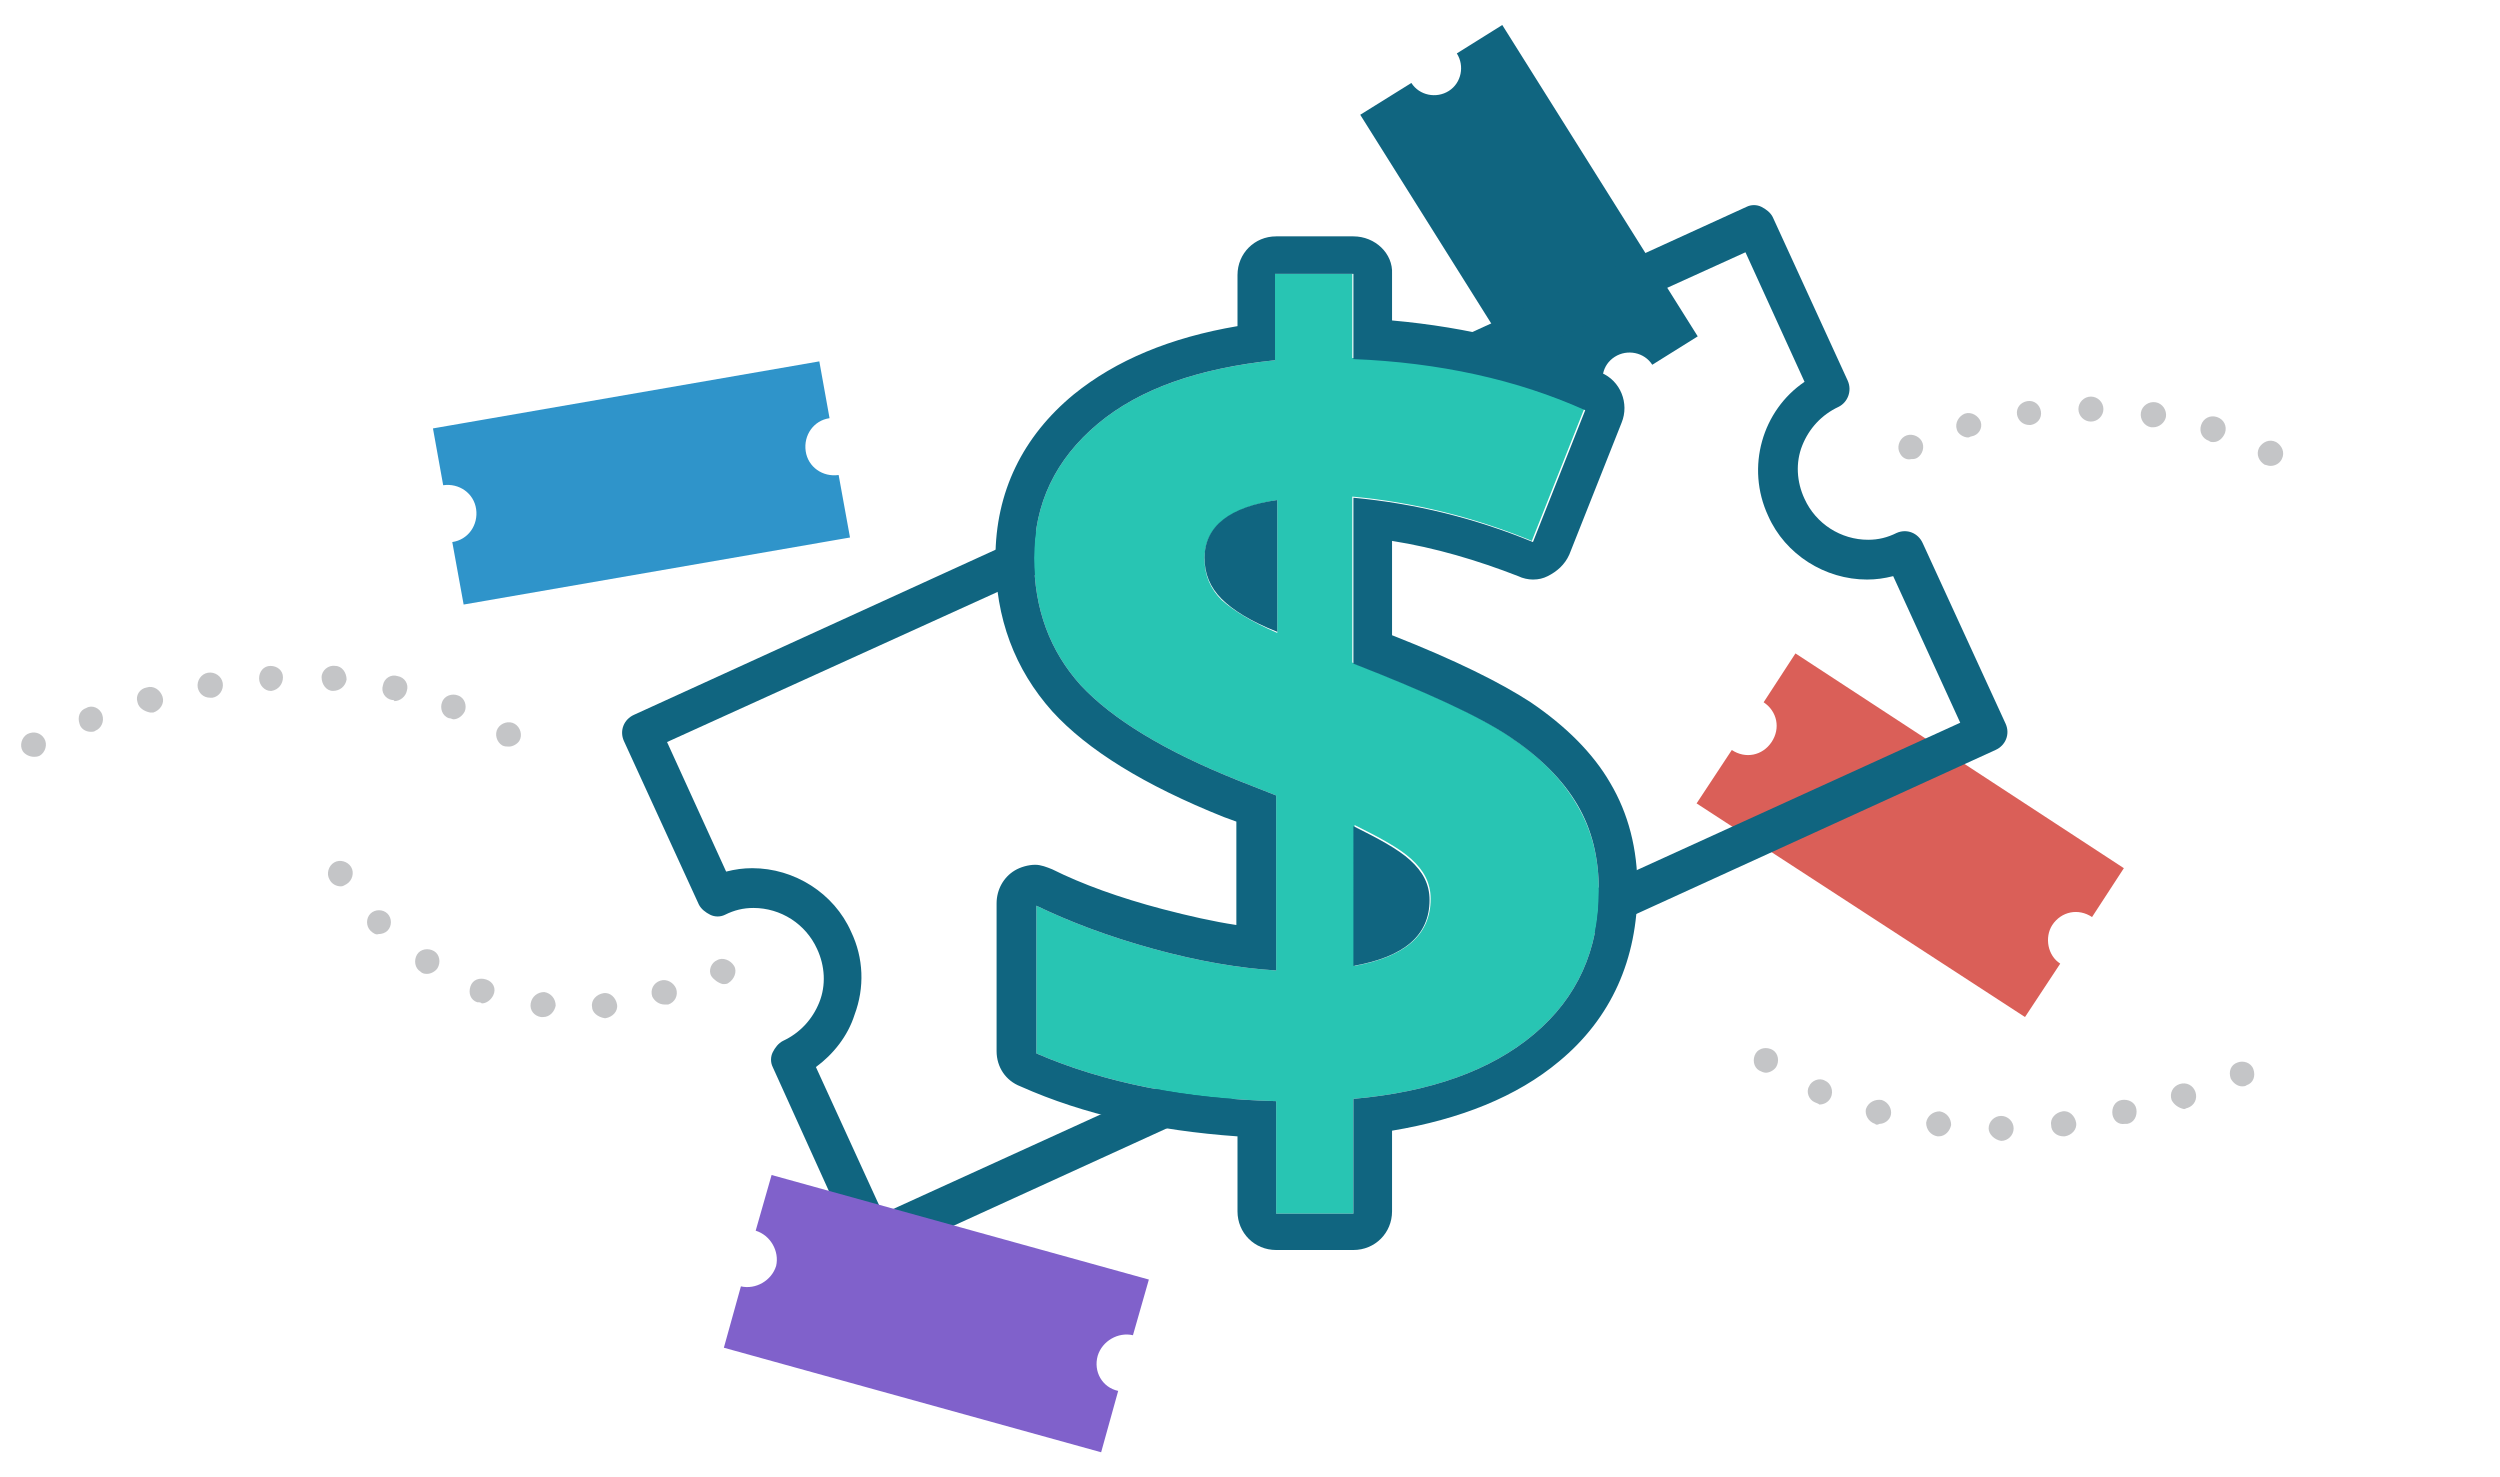 <?xml version="1.0" encoding="utf-8"?>
<!-- Generator: Adobe Illustrator 18.0.0, SVG Export Plug-In . SVG Version: 6.00 Build 0)  -->
<!DOCTYPE svg PUBLIC "-//W3C//DTD SVG 1.1//EN" "http://www.w3.org/Graphics/SVG/1.1/DTD/svg11.dtd">
<svg version="1.1" id="Layer_1" xmlns="http://www.w3.org/2000/svg" xmlns:xlink="http://www.w3.org/1999/xlink" x="0px" y="0px"
	 viewBox="0 0 220 130" enable-background="new 0 0 220 130" xml:space="preserve">
<g>
	<path fill="#106580" d="M142.1,31.4c1.1-0.7,2.6-0.4,3.3,0.7l4-2.5L132.2,2.2l-4,2.5c0.7,1.1,0.4,2.6-0.7,3.3s-2.6,0.4-3.3-0.7
		l-4.5,2.8l17.2,27.4l4.5-2.8C140.7,33.5,141,32.1,142.1,31.4z"/>
	<path fill="#DA5F58" d="M180.6,81.4c0.8-1.2,2.3-1.5,3.5-0.7l2.8-4.3L158,57.5l-2.8,4.3c1.2,0.8,1.5,2.3,0.7,3.5
		c-0.8,1.2-2.3,1.5-3.5,0.7l-3.1,4.7l28.9,18.8l3.1-4.7C180.2,84.1,179.9,82.5,180.6,81.4z"/>
	<path fill="#106580" d="M76.8,110.8c-0.7,0-1.3-0.4-1.6-1L68,93.9c-0.2-0.4-0.2-0.9,0-1.3s0.5-0.8,0.9-1c1.5-0.7,2.6-1.9,3.2-3.4
		c0.6-1.5,0.5-3.2-0.2-4.7c-1-2.2-3.2-3.6-5.6-3.6c-0.9,0-1.7,0.2-2.5,0.6c-0.4,0.2-0.9,0.2-1.3,0c-0.4-0.2-0.8-0.5-1-0.9l-6.6-14.4
		c-0.4-0.9,0-1.9,0.9-2.3l97.9-44.7c0.4-0.2,0.9-0.2,1.3,0c0.4,0.2,0.8,0.5,1,0.9l6.6,14.4c0.4,0.9,0,1.9-0.8,2.3
		c-1.5,0.7-2.6,1.9-3.2,3.4c-0.6,1.5-0.5,3.2,0.2,4.7c1,2.2,3.2,3.6,5.6,3.6c0.9,0,1.7-0.2,2.5-0.6c0.9-0.4,1.9,0,2.3,0.9l7.3,15.9
		c0.4,0.9,0,1.9-0.9,2.3l-97.9,44.7C77.3,110.8,77,110.8,76.8,110.8z M71.8,93.9l5.9,12.9l94.8-43.2l-5.9-12.9
		c-0.8,0.2-1.5,0.3-2.3,0.3c-3.7,0-7.2-2.2-8.7-5.6c-2-4.3-0.5-9.3,3.2-11.8l-5.2-11.4L58.7,65.3l5.2,11.4c0.8-0.2,1.5-0.3,2.3-0.3
		c3.7,0,7.2,2.2,8.7,5.6c1.1,2.3,1.2,4.9,0.3,7.3C74.6,91.2,73.3,92.8,71.8,93.9z"/>
	<g>
		<g>
			<path fill="#28C5B3" d="M140.7,78.4c0,5.2-1.9,9.4-5.7,12.6c-3.8,3.2-9.1,5.1-15.9,5.7v10.1h-6.8v-9.9c-8-0.2-15.1-1.6-21.1-4.2
				v-13c2.9,1.4,6.3,2.7,10.3,3.8c4,1.1,7.6,1.7,10.8,1.9V70l-3.3-1.3c-6.5-2.6-11.1-5.4-13.9-8.4c-2.7-3-4.1-6.7-4.1-11.2
				c0-4.8,1.9-8.7,5.6-11.8c3.7-3.1,8.9-4.9,15.6-5.6v-7.6h6.8v7.4c7.5,0.3,14.4,1.8,20.4,4.5l-4.6,11.6c-5.1-2.1-10.4-3.4-15.8-3.9
				v14.6c6.4,2.5,11,4.6,13.7,6.4c2.7,1.8,4.7,3.8,6,6C140.1,73,140.7,75.5,140.7,78.4z M106,49.2c0,1.4,0.5,2.6,1.5,3.6
				c1,0.9,2.6,1.9,4.9,2.9V44C108.1,44.7,106,46.4,106,49.2z M125.9,79.1c0-1.4-0.6-2.5-1.7-3.5c-1.1-1-2.8-1.9-5-3V85
				C123.6,84.2,125.9,82.3,125.9,79.1z"/>
			<path fill="#106580" d="M119.1,24.2v7.4c7.5,0.3,14.4,1.8,20.4,4.5l-4.6,11.6c-5.1-2.1-10.4-3.4-15.8-3.9v14.6
				c6.4,2.5,11,4.6,13.7,6.4c2.7,1.8,4.7,3.8,6,6c1.3,2.2,1.9,4.7,1.9,7.6c0,5.2-1.9,9.4-5.7,12.6c-3.8,3.2-9.1,5.1-15.9,5.7v10.1
				h-6.8v-9.9c-8-0.2-15.1-1.6-21.1-4.2v-13c2.9,1.4,6.3,2.7,10.3,3.8c4,1.1,7.6,1.7,10.8,1.9V70l-3.3-1.3
				c-6.5-2.6-11.1-5.4-13.9-8.4c-2.7-3-4.1-6.7-4.1-11.2c0-4.8,1.9-8.7,5.6-11.8c3.7-3.1,8.9-4.9,15.6-5.6v-7.6H119.1 M112.4,55.6
				V44c-4.2,0.6-6.4,2.3-6.4,5.1c0,1.4,0.5,2.6,1.5,3.6C108.5,53.7,110.1,54.7,112.4,55.6 M119.1,85c4.5-0.8,6.7-2.7,6.7-5.8
				c0-1.4-0.6-2.5-1.7-3.5c-1.1-1-2.8-1.9-5-3V85 M119.1,20.8h-6.8c-1.9,0-3.4,1.5-3.4,3.4v4.5c-5.9,1-10.7,3-14.4,6
				c-4.5,3.7-6.9,8.6-6.9,14.4c0,5.3,1.7,9.8,5,13.5c3.1,3.4,8.1,6.5,15.1,9.3l1.1,0.4v9.1c-2-0.3-4.2-0.8-6.5-1.4
				c-3.8-1-7.1-2.2-9.7-3.5c-0.5-0.2-1-0.4-1.5-0.4c-0.6,0-1.3,0.2-1.8,0.5c-1,0.6-1.6,1.7-1.6,2.9v13c0,1.4,0.8,2.6,2.1,3.1
				c5.6,2.5,12,3.9,19.1,4.4v6.6c0,1.9,1.5,3.4,3.4,3.4h6.8c1.9,0,3.4-1.5,3.4-3.4v-7.1c6-1,11-3,14.7-6.1c4.6-3.8,6.9-9,6.9-15.2
				c0-3.5-0.8-6.6-2.4-9.3c-1.5-2.6-3.9-5-7-7.1c-2.6-1.7-6.6-3.7-12.2-5.9v-8.3c3.8,0.6,7.5,1.7,11.1,3.1c0.4,0.2,0.9,0.3,1.3,0.3
				c0.5,0,0.9-0.1,1.3-0.3c0.8-0.4,1.5-1,1.9-1.9l4.6-11.6c0.7-1.7-0.1-3.7-1.8-4.4c-5.6-2.5-11.7-4-18.4-4.6v-4.1
				C122.6,22.3,121,20.8,119.1,20.8L119.1,20.8z"/>
		</g>
	</g>
	<path fill="#2F94CA" d="M70.9,39.7c-0.2-1.4,0.7-2.7,2.1-2.9l-0.9-5l-34,5.9l0.9,5c1.4-0.2,2.7,0.7,2.9,2.1
		c0.2,1.4-0.7,2.7-2.1,2.9l1,5.5l34-5.9l-1-5.5C72.4,42,71.1,41.1,70.9,39.7z"/>
	<path fill="#8061CB" d="M96.6,119.3c0.4-1.3,1.8-2.1,3.1-1.8l1.4-4.9l-33.2-9.2l-1.4,4.9c1.3,0.4,2.1,1.8,1.8,3.1
		c-0.4,1.3-1.8,2.1-3.1,1.8l-1.5,5.4l33.2,9.2l1.5-5.4C97,122.1,96.2,120.7,96.6,119.3z"/>
	
		<path fill="none" stroke="#C4C5C7" stroke-width="2.183" stroke-linecap="round" stroke-linejoin="round" stroke-miterlimit="10" stroke-dasharray="5.459,5.459" d="
		M85.6,65.5"/>
	<path fill="#C4C5C7" d="M2,66.1c-0.3-0.5-0.1-1.2,0.4-1.5l0,0l0,0l0,0C3,64.3,3.6,64.5,3.9,65l0,0c0.3,0.5,0.1,1.2-0.4,1.5l0,0
		c-0.2,0.1-0.4,0.1-0.5,0.1l0,0C2.6,66.6,2.2,66.4,2,66.1z M44.2,65.6c-0.5-0.3-0.7-1-0.4-1.5l0,0c0.3-0.5,1-0.7,1.5-0.4l0,0
		c0.5,0.3,0.7,1,0.4,1.5l0,0c-0.2,0.3-0.6,0.5-0.9,0.5l0,0C44.6,65.7,44.4,65.7,44.2,65.6z M7,63.7c-0.2-0.6,0-1.2,0.6-1.4l0,0
		C8.1,62,8.8,62.3,9,62.9l0,0c0.2,0.6-0.1,1.2-0.6,1.4l0,0c-0.1,0.1-0.3,0.1-0.4,0.1l0,0C7.5,64.4,7.1,64.1,7,63.7z M39.5,63.2
		L39.5,63.2c-0.6-0.2-0.8-0.9-0.6-1.4l0,0c0.2-0.6,0.9-0.8,1.4-0.6l0,0l0,0l0,0c0.6,0.2,0.8,0.9,0.6,1.4l0,0c-0.2,0.4-0.6,0.7-1,0.7
		l0,0C39.8,63.3,39.7,63.2,39.5,63.2z M12.1,61.8c-0.2-0.6,0.2-1.2,0.8-1.3l0,0c0.6-0.2,1.2,0.2,1.4,0.8l0,0
		c0.2,0.6-0.2,1.2-0.8,1.4l0,0c-0.1,0-0.2,0-0.3,0l0,0C12.7,62.6,12.2,62.3,12.1,61.8z M34.5,61.6c-0.6-0.1-1-0.7-0.8-1.3l0,0
		c0.1-0.6,0.7-1,1.3-0.8l0,0c0.6,0.1,1,0.7,0.8,1.3l0,0c-0.1,0.5-0.6,0.9-1.1,0.9l0,0C34.7,61.6,34.6,61.6,34.5,61.6z M17.4,60.5
		c-0.1-0.6,0.3-1.2,0.9-1.3l0,0c0.6-0.1,1.2,0.3,1.3,0.9l0,0c0.1,0.6-0.3,1.2-0.9,1.3l0,0c-0.1,0-0.1,0-0.2,0l0,0
		C17.9,61.4,17.5,61,17.4,60.5z M29.3,60.8c-0.6,0-1-0.6-1-1.2l0,0c0-0.6,0.6-1.1,1.2-1l0,0c0,0,0,0,0,0l0,0c0.6,0,1,0.6,1,1.2l0,0
		C30.4,60.4,29.9,60.8,29.3,60.8L29.3,60.8C29.3,60.8,29.3,60.8,29.3,60.8z M22.8,59.7c0-0.6,0.4-1.1,1-1.1l0,0c0.6,0,1.1,0.4,1.1,1
		l0,0c0,0.6-0.4,1.1-1,1.2l0,0c0,0,0,0-0.1,0l0,0C23.3,60.8,22.8,60.3,22.8,59.7z"/>
	<path fill="#C4C5C7" d="M175,99.3c0-0.6,0.5-1.1,1.1-1.1l0,0c0.6,0,1.1,0.5,1.1,1.1l0,0c0,0.6-0.5,1.1-1.1,1.1l0,0h0l0,0
		C175.5,100.3,175,99.8,175,99.3z M170.5,100L170.5,100c-0.6-0.1-1-0.6-1-1.2l0,0c0.1-0.6,0.6-1,1.2-1l0,0l0,0l0,0
		c0.6,0.1,1,0.6,1,1.2l0,0c-0.1,0.5-0.5,1-1.1,1l0,0C170.6,100,170.6,100,170.5,100z M180.5,99c-0.1-0.6,0.4-1.1,1-1.2l0,0l0,0l0,0
		c0.6-0.1,1.1,0.4,1.2,1l0,0c0.1,0.6-0.4,1.1-1,1.2l0,0c0,0-0.1,0-0.1,0l0,0C181,100,180.5,99.6,180.5,99z M185.9,98.1
		c-0.1-0.6,0.2-1.2,0.8-1.3l0,0c0.6-0.1,1.2,0.2,1.3,0.8l0,0c0.1,0.6-0.2,1.2-0.8,1.3l0,0c-0.1,0-0.2,0-0.2,0l0,0
		C186.4,99,186,98.6,185.9,98.1z M165,98.9L165,98.9c-0.6-0.2-0.9-0.8-0.8-1.3l0,0c0.2-0.6,0.8-0.9,1.4-0.8l0,0l0,0l0,0
		c0.6,0.2,0.9,0.8,0.8,1.3l0,0c-0.1,0.5-0.6,0.8-1,0.8l0,0C165.2,99,165.1,99,165,98.9z M191.1,96.8c-0.2-0.6,0.1-1.2,0.7-1.4l0,0
		l0,0l0,0c0.6-0.2,1.2,0.1,1.4,0.7l0,0c0.2,0.6-0.1,1.2-0.7,1.4l0,0c-0.1,0-0.2,0.1-0.3,0.1l0,0C191.7,97.5,191.3,97.2,191.1,96.8z
		 M159.7,97L159.7,97c-0.5-0.2-0.8-0.9-0.5-1.4l0,0c0.2-0.5,0.9-0.8,1.4-0.5l0,0c0.5,0.2,0.8,0.9,0.5,1.5l0,0
		c-0.2,0.4-0.6,0.6-1,0.6l0,0C160,97.1,159.9,97.1,159.7,97z M196.3,94.9c-0.2-0.6,0-1.2,0.6-1.4l0,0l0,0l0,0c0.5-0.2,1.2,0,1.4,0.6
		l0,0c0.2,0.6,0,1.2-0.6,1.4l0,0c-0.1,0.1-0.3,0.1-0.4,0.1l0,0C196.9,95.6,196.5,95.3,196.3,94.9z M154.8,94.2L154.8,94.2
		c-0.5-0.3-0.6-1-0.3-1.5l0,0c0.3-0.5,1-0.6,1.5-0.3l0,0l0,0l0,0c0.5,0.3,0.6,1,0.3,1.5l0,0c-0.2,0.3-0.6,0.5-0.9,0.5l0,0
		C155.2,94.4,155,94.3,154.8,94.2z"/>
	<path fill="#C4C5C7" d="M52.1,88.6c-0.1-0.6,0.4-1.1,1-1.2l0,0l0,0l0,0c0.6-0.1,1.1,0.4,1.2,1l0,0c0.1,0.6-0.4,1.1-1,1.2l0,0
		c0,0-0.1,0-0.1,0l0,0C52.6,89.5,52.1,89.1,52.1,88.6z M47.6,89.5c-0.6-0.1-1-0.6-0.9-1.2l0,0c0.1-0.6,0.6-1,1.2-1l0,0
		c0.6,0.1,1,0.6,1,1.2l0,0c-0.1,0.5-0.5,1-1.1,1l0,0C47.7,89.5,47.6,89.5,47.6,89.5z M57.4,87.7c-0.2-0.6,0.1-1.2,0.7-1.4l0,0
		c0.6-0.2,1.2,0.2,1.4,0.7l0,0c0.2,0.6-0.1,1.2-0.7,1.4l0,0c-0.1,0-0.2,0-0.3,0l0,0C58,88.4,57.6,88.1,57.4,87.7z M42,88.2
		c-0.6-0.2-0.8-0.8-0.6-1.4l0,0c0.2-0.6,0.8-0.8,1.4-0.6l0,0l0,0l0,0c0.6,0.2,0.9,0.8,0.6,1.4l0,0c-0.2,0.4-0.6,0.7-1,0.7l0,0
		C42.3,88.2,42.2,88.2,42,88.2z M62.6,85.9c-0.3-0.5,0-1.2,0.5-1.4l0,0c0.5-0.3,1.2,0,1.5,0.5l0,0c0.3,0.5,0,1.2-0.5,1.5l0,0
		c-0.1,0.1-0.3,0.1-0.5,0.1l0,0C63.2,86.5,62.8,86.2,62.6,85.9z M37,85.5c-0.5-0.3-0.6-1-0.3-1.5l0,0c0.3-0.5,1-0.6,1.5-0.3l0,0
		c0,0,0,0,0,0l0,0c0.5,0.3,0.6,1,0.3,1.5l0,0c-0.2,0.3-0.6,0.5-0.9,0.5l0,0C37.4,85.7,37.2,85.7,37,85.5z M32.6,81.9
		c-0.4-0.4-0.4-1.1,0-1.5l0,0c0.4-0.4,1.1-0.4,1.5,0l0,0l0,0l0,0c0.4,0.4,0.4,1.1,0,1.5l0,0c-0.2,0.2-0.5,0.3-0.8,0.3l0,0
		C33.1,82.3,32.8,82.1,32.6,81.9z M29,77.4L29,77.4c-0.3-0.5-0.1-1.2,0.4-1.5l0,0c0.5-0.3,1.2-0.1,1.5,0.4l0,0
		c0.3,0.5,0.1,1.2-0.4,1.5l0,0C30.3,77.9,30.2,78,30,78l0,0C29.6,78,29.2,77.8,29,77.4z"/>
	<path fill="#C4C5C7" d="M199.3,40.9c-0.5-0.3-0.8-0.9-0.5-1.5l0,0c0.3-0.5,0.9-0.8,1.5-0.5l0,0l0,0l0,0c0.5,0.3,0.8,0.9,0.5,1.5
		l0,0c-0.2,0.4-0.6,0.6-1,0.6l0,0C199.6,41,199.4,40.9,199.3,40.9z M167.2,39.9c-0.3-0.5-0.1-1.2,0.4-1.5l0,0l0,0l0,0
		c0.5-0.3,1.2-0.1,1.5,0.4l0,0c0.3,0.5,0.1,1.2-0.4,1.5l0,0c-0.2,0.1-0.3,0.1-0.5,0.1l0,0C167.8,40.5,167.4,40.3,167.2,39.9z
		 M194.4,38.8L194.4,38.8c-0.6-0.2-0.9-0.8-0.7-1.4l0,0c0.2-0.6,0.8-0.9,1.4-0.7l0,0c0.6,0.2,0.9,0.8,0.7,1.4l0,0
		c-0.2,0.5-0.6,0.8-1,0.8l0,0C194.6,38.9,194.5,38.9,194.4,38.8z M172.2,37.8c-0.2-0.6,0.2-1.2,0.7-1.4l0,0c0.6-0.2,1.2,0.2,1.4,0.7
		l0,0c0.2,0.6-0.2,1.2-0.8,1.3l0,0c-0.1,0-0.2,0.1-0.3,0.1l0,0C172.8,38.5,172.3,38.2,172.2,37.8z M189.3,37.6
		c-0.6-0.1-1-0.7-0.9-1.3l0,0c0.1-0.6,0.7-1,1.3-0.9l0,0c0.6,0.1,1,0.7,0.9,1.3l0,0c-0.1,0.5-0.6,0.9-1.1,0.9l0,0
		C189.4,37.6,189.3,37.6,189.3,37.6z M177.5,36.5c-0.1-0.6,0.3-1.1,0.9-1.2l0,0c0.6-0.1,1.1,0.3,1.2,0.9l0,0
		c0.1,0.6-0.3,1.1-0.9,1.2l0,0c0,0-0.1,0-0.1,0l0,0C178,37.4,177.6,37,177.5,36.5z M184,37.1c-0.6,0-1.1-0.5-1.1-1.1l0,0
		c0-0.6,0.5-1.1,1.1-1.1l0,0c0.6,0,1.1,0.5,1.1,1.1l0,0C185.1,36.6,184.6,37.1,184,37.1L184,37.1C184,37.1,184,37.1,184,37.1z"/>
</g>
</svg>
